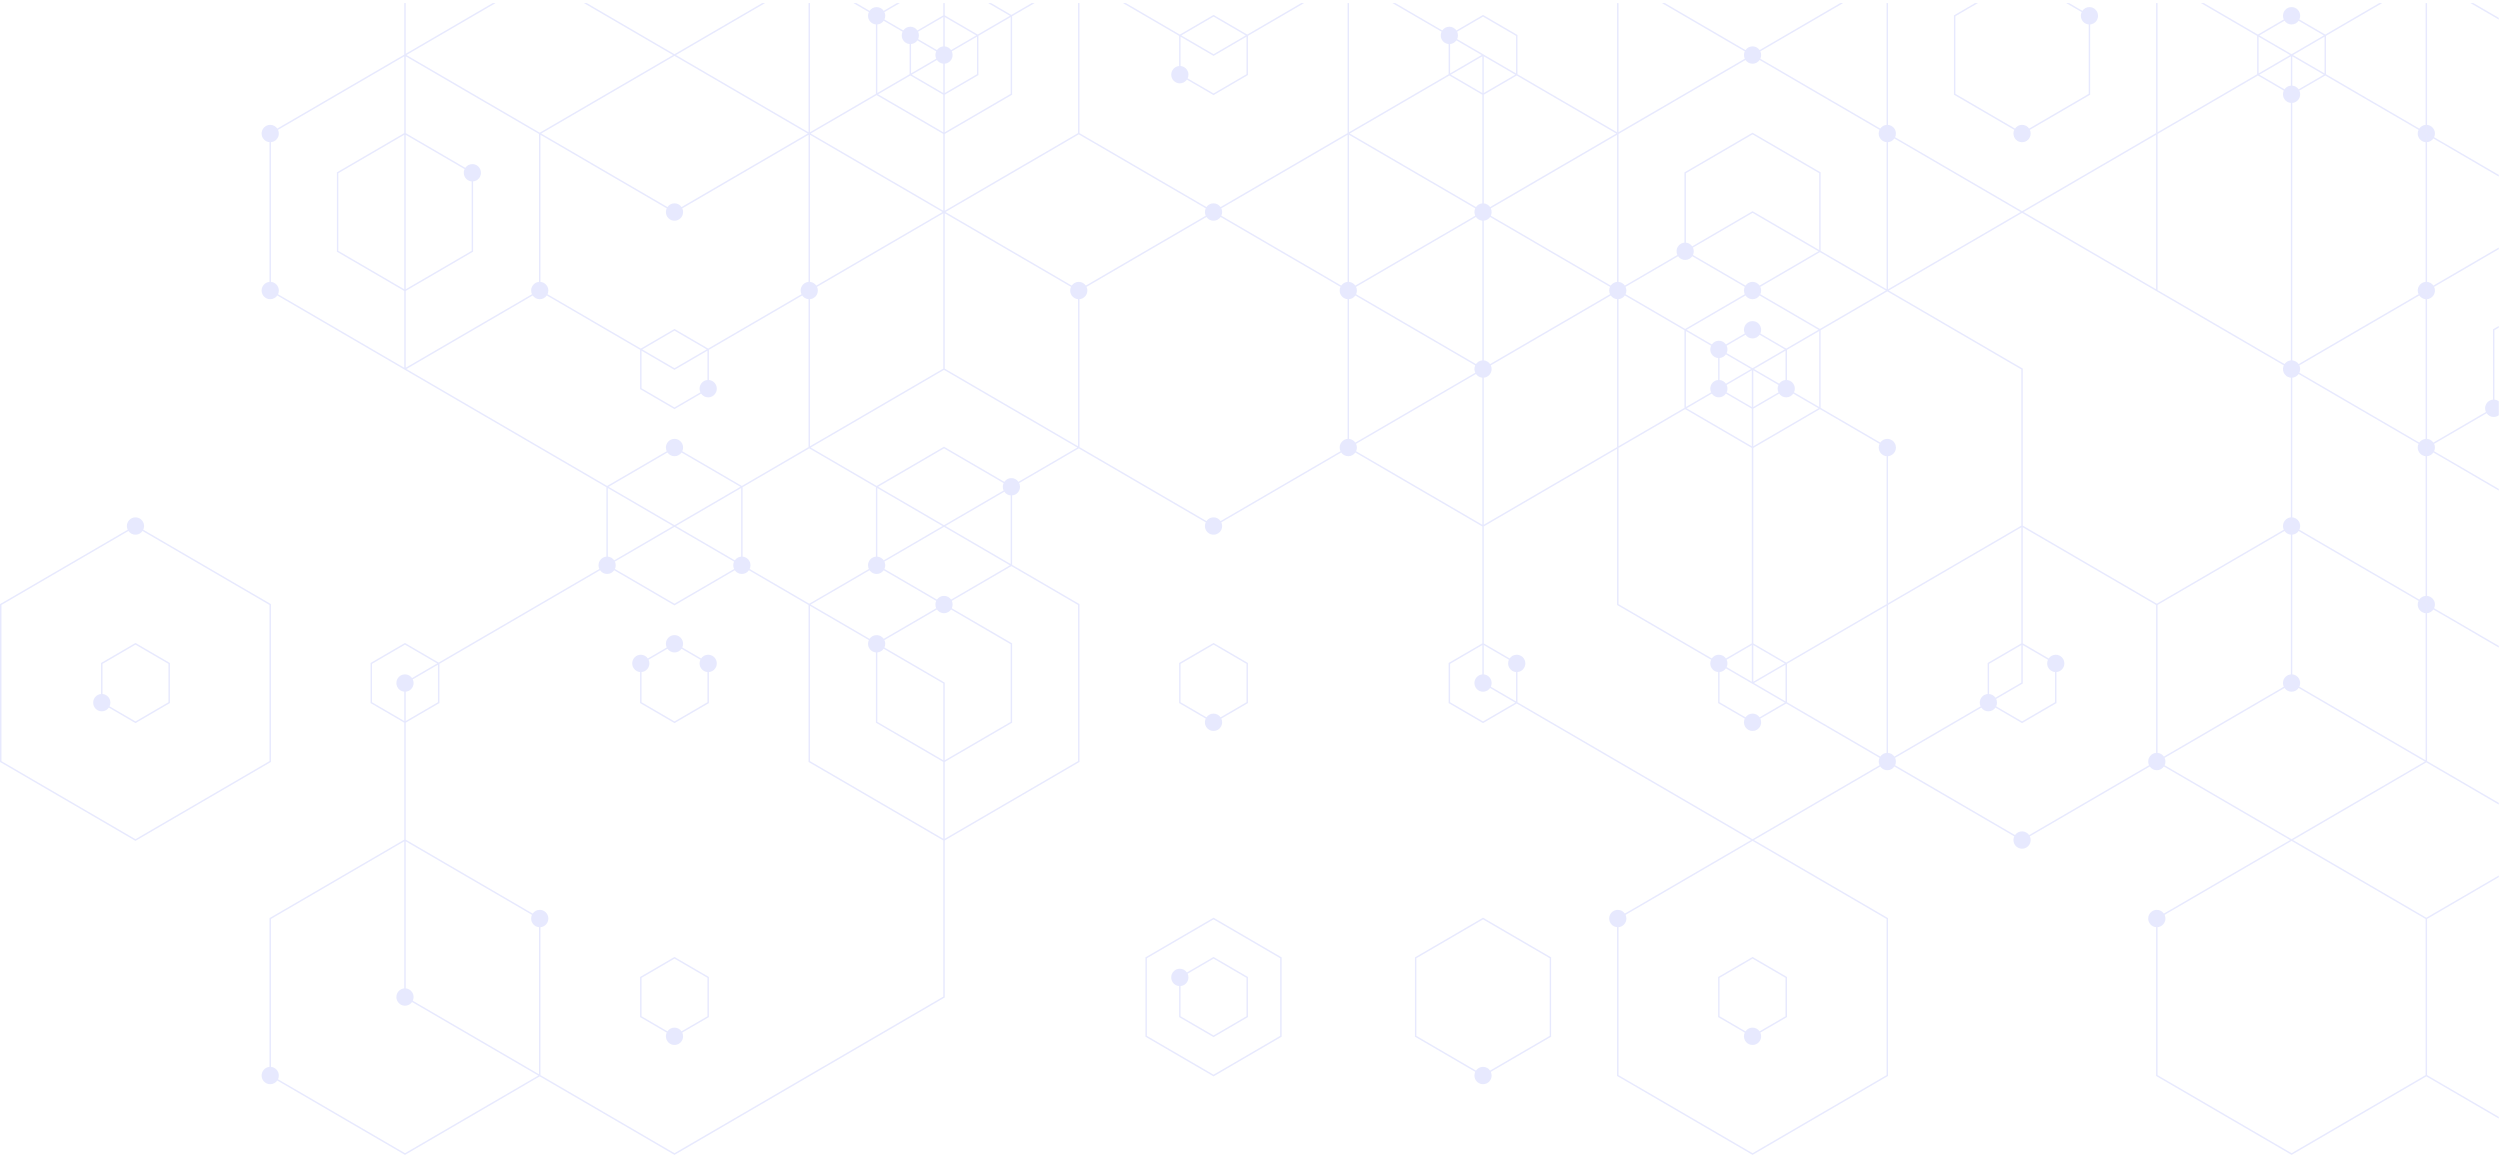 <?xml version="1.0" encoding="UTF-8"?>
<svg width="1159px" height="536px" viewBox="0 0 1159 536" version="1.1" xmlns="http://www.w3.org/2000/svg" xmlns:xlink="http://www.w3.org/1999/xlink">
    <title>BBAC14F2-34BE-4DC7-83FB-8A6EF532A8DA</title>
    <g id="dgn" stroke="none" stroke-width="1" fill="none" fill-rule="evenodd" opacity="0.15">
        <g id="itfn-technology" transform="translate(-281, 0)" fill="#5D6BF6">
            <g id="symbols" transform="translate(860.5, 268) scale(1, -1) translate(-860.5, -268) translate(281, 0)">
                <path d="M0.666,255.548 L0.666,183.141 L62.805,146.945 L124.944,183.141 L124.944,255.548 L66.076,289.839 C65.358,288.797 64.163,288.111 62.805,288.111 C61.447,288.111 60.252,288.797 59.533,289.839 L0.666,255.548 Z M125.442,256.032 L125.61,255.929 L125.61,182.76 L62.973,146.271 L62.805,146.168 L0.168,182.658 L0,182.76 L0,255.929 L59.203,290.418 C58.96,290.937 58.821,291.514 58.821,292.125 C58.821,294.353 60.6,296.154 62.805,296.154 C65.01,296.154 66.789,294.353 66.789,292.125 C66.789,291.516 66.65,290.94 66.408,290.422 L125.442,256.032 Z" id="Fill-1"></path>
                <path d="M62.805,201.54 L78.092,210.446 L78.092,228.243 L62.805,237.15 L47.52,228.243 L47.52,214.253 C49.563,214.082 51.174,212.355 51.174,210.24 C51.174,209.632 51.035,209.057 50.792,208.539 L62.805,201.54 Z M62.805,237.926 L78.589,228.728 L78.757,228.639 L78.757,210.05 L62.805,200.763 L50.462,207.957 C49.742,206.914 48.545,206.228 47.19,206.228 C44.985,206.228 43.198,208.029 43.198,210.24 C43.198,212.353 44.805,214.079 46.852,214.253 L46.852,228.639 L62.805,237.926 Z" id="Fill-3"></path>
                <path d="M297.414,64.869 L309.423,57.87 C310.143,58.914 311.339,59.596 312.693,59.596 C314.055,59.596 315.249,58.914 315.966,57.87 L327.986,64.869 L327.986,82.674 L312.693,91.581 L297.414,82.674 L297.414,64.869 Z M328.483,83.166 L328.646,83.062 L328.646,64.481 L316.297,57.286 C316.538,56.767 316.677,56.188 316.677,55.575 C316.677,53.355 314.904,51.554 312.693,51.554 C310.495,51.554 308.709,53.355 308.709,55.575 C308.709,56.189 308.849,56.767 309.091,57.287 L296.916,64.386 L296.74,64.481 L296.74,83.062 L312.693,92.357 L328.483,83.166 Z" id="Fill-5"></path>
                <path d="M531.687,55.773 L562.595,37.77 L593.488,55.773 L593.488,91.772 L562.595,109.782 L531.687,91.772 L531.687,55.773 Z M593.986,92.262 L594.162,92.161 L594.162,55.385 L562.595,36.993 L531.189,55.29 L531.028,55.385 L531.028,92.161 L562.595,110.558 L593.986,92.262 Z" id="Fill-7"></path>
                <path d="M562.594,528.302 L547.632,519.589 L562.594,510.87 L577.548,519.586 L562.594,528.302 Z M547.302,505.39 C549.355,505.218 550.965,503.491 550.965,501.393 C550.965,500.778 550.824,500.196 550.58,499.675 L562.594,492.677 L577.873,501.584 L577.873,519 L562.594,510.095 L547.302,519.005 L547.302,505.39 Z M578.532,501.203 L562.594,491.902 L550.252,499.099 C549.531,498.051 548.329,497.364 546.966,497.364 C544.768,497.364 542.98,499.166 542.98,501.393 C542.98,503.495 544.596,505.224 546.643,505.391 L546.643,519.389 L520.584,534.572 L521.916,534.572 L546.975,519.971 L562.594,529.079 L578.205,519.969 L603.259,534.572 L604.591,534.572 L578.532,519.384 L578.532,501.203 Z" id="Fill-9"></path>
                <path d="M656.623,55.773 L684.261,39.675 C684.982,40.719 686.178,41.403 687.531,41.403 C688.892,41.403 690.086,40.719 690.804,39.677 L718.44,55.773 L718.44,91.772 L687.531,109.782 L656.623,91.772 L656.623,55.773 Z M718.937,92.262 L719.098,92.161 L719.098,55.385 L691.135,39.093 C691.377,38.573 691.516,37.995 691.516,37.382 C691.516,35.163 689.743,33.361 687.531,33.361 C685.335,33.361 683.547,35.163 683.547,37.382 C683.547,37.994 683.687,38.572 683.93,39.092 L656.14,55.29 L655.965,55.385 L655.965,92.161 L687.531,110.558 L718.937,92.262 Z" id="Fill-12"></path>
                <path d="M562.594,55.964 L577.873,64.869 L577.873,82.674 L562.594,91.581 L550.581,84.584 C550.825,84.064 550.965,83.485 550.965,82.872 C550.965,80.768 549.355,79.041 547.302,78.869 L547.302,64.869 L562.594,55.964 Z M562.594,92.357 L578.371,83.166 L578.532,83.063 L578.532,64.481 L562.594,55.187 L546.804,64.386 L546.643,64.481 L546.643,78.869 C544.596,79.035 542.98,80.763 542.98,82.872 C542.98,85.092 544.768,86.894 546.966,86.894 C548.328,86.894 549.528,86.208 550.25,85.164 L562.594,92.357 Z" id="Fill-14"></path>
                <path d="M547.302,210.446 L559.316,203.449 C560.039,204.49 561.235,205.172 562.594,205.172 C563.946,205.172 565.141,204.488 565.863,203.446 L577.873,210.446 L577.873,228.244 L562.594,237.15 L547.302,228.244 L547.302,210.446 Z M546.643,210.05 L546.643,228.64 L562.594,237.926 L578.371,228.728 L578.532,228.64 L578.532,210.05 L566.195,202.862 C566.439,202.34 566.58,201.76 566.58,201.145 C566.58,198.932 564.792,197.131 562.594,197.131 C560.383,197.131 558.595,198.932 558.595,201.145 C558.595,201.762 558.737,202.345 558.983,202.867 L546.804,209.963 L546.643,210.05 Z" id="Fill-16"></path>
                <polygon id="Fill-18" points="1146.643 534.572 1158.435 527.702 1158.435 526.925 1145.31 534.572"></polygon>
                <path d="M1003.509,111.882 C1003.753,111.36 1003.894,110.779 1003.894,110.164 C1003.894,108.064 1002.284,106.339 1000.231,106.166 L1000.231,37.572 L1062.37,1.376 L1124.509,37.572 L1124.509,109.973 L1062.37,146.168 L1003.509,111.882 Z M1124.185,182.953 L1065.648,217.056 C1064.931,216.011 1063.735,215.324 1062.37,215.324 C1061.018,215.324 1059.823,216.007 1059.103,217.048 L1003.51,184.666 C1003.754,184.145 1003.894,183.565 1003.894,182.951 C1003.894,182.335 1003.753,181.754 1003.509,181.232 L1062.37,146.945 L1124.185,182.953 Z M1124.509,251.728 C1122.471,251.901 1120.861,253.627 1120.861,255.739 C1120.861,256.352 1121.001,256.931 1121.244,257.45 L1065.643,289.838 C1064.986,288.883 1063.929,288.232 1062.708,288.128 L1062.708,223.348 C1064.76,223.175 1066.354,221.449 1066.354,219.338 C1066.354,218.73 1066.216,218.155 1065.976,217.638 L1124.509,183.54 L1124.509,251.728 Z M1077.979,501.002 L1065.973,494.002 C1066.215,493.483 1066.354,492.907 1066.354,492.296 C1066.354,490.184 1064.76,488.458 1062.708,488.285 L1062.708,368.924 C1063.928,368.822 1064.985,368.171 1065.642,367.214 L1121.244,399.603 C1121.001,400.123 1120.861,400.702 1120.861,401.315 C1120.861,403.413 1122.471,405.139 1124.509,405.311 L1124.509,470.092 C1122.471,470.265 1120.861,471.991 1120.861,474.089 C1120.861,474.702 1121.001,475.281 1121.244,475.801 L1077.979,501.002 Z M1077.663,519.005 L1063.036,510.482 L1077.663,501.962 L1077.663,519.005 Z M1065.649,526.393 C1064.932,525.343 1063.736,524.656 1062.37,524.656 C1061.013,524.656 1059.815,525.344 1059.095,526.393 L1047.414,519.584 L1062.37,510.87 L1077.333,519.589 L1065.649,526.393 Z M1047.091,501.971 L1061.705,510.482 L1047.091,518.996 L1047.091,501.971 Z M1000.231,401.512 L1059.102,367.213 C1059.764,368.173 1060.829,368.826 1062.048,368.926 L1062.048,488.285 C1060.001,488.451 1058.386,490.18 1058.386,492.296 C1058.386,492.906 1058.526,493.483 1058.769,494.001 L1046.761,501.002 L1000.231,473.898 L1000.231,401.512 Z M938.105,437.707 L999.573,401.895 L999.573,473.515 L938.105,437.707 Z M875.28,470.092 L875.28,401.885 L936.768,437.708 L878.233,471.808 C877.57,470.846 876.502,470.191 875.28,470.092 L875.28,470.092 Z M815.751,508.191 C815.031,507.146 813.835,506.462 812.482,506.462 C811.129,506.462 809.934,507.146 809.214,508.191 L750.343,473.898 L750.343,405.311 C751.56,405.209 752.621,404.554 753.281,403.597 L777.639,417.788 C777.394,418.31 777.253,418.892 777.253,419.508 C777.253,421.607 778.861,423.333 780.915,423.505 L780.915,456.086 L812.482,474.483 L843.889,456.188 L844.05,456.086 L844.05,419.707 L874.621,401.895 L874.621,470.092 C872.568,470.264 870.96,471.991 870.96,474.089 C870.96,474.704 871.101,475.285 871.345,475.807 L815.751,508.191 Z M702.825,519.396 L687.531,528.302 L675.519,521.3 C675.762,520.78 675.901,520.201 675.901,519.587 C675.901,518.975 675.762,518.398 675.522,517.879 L687.708,510.783 L687.868,510.68 L687.868,510.674 L702.825,501.961 L702.825,519.396 Z M686.88,510.491 L675.193,517.297 C674.533,516.335 673.471,515.679 672.253,515.575 L672.253,501.971 L686.88,510.491 Z M566.197,439.414 C566.44,438.894 566.58,438.315 566.58,437.702 C566.58,437.091 566.442,436.514 566.201,435.996 L621.786,403.601 C622.448,404.56 623.514,405.213 624.733,405.313 L624.733,473.514 L566.197,439.414 Z M500.117,473.709 L438.315,437.707 L496.842,403.597 C497.559,404.642 498.754,405.329 500.119,405.329 C501.471,405.329 502.666,404.645 503.386,403.606 L558.978,435.99 C558.735,436.51 558.595,437.089 558.595,437.702 C558.595,438.319 558.737,438.902 558.983,439.424 L500.117,473.709 Z M468.552,492.487 L468.552,528.105 L453.595,519.394 L453.595,501.203 L437.98,492.097 L437.98,474.679 L468.552,492.487 Z M437.98,528.106 L437.98,514.486 C439.193,514.384 440.251,513.733 440.911,512.78 L452.604,519.59 L437.98,528.106 Z M425.628,521.305 C425.872,520.783 426.013,520.202 426.013,519.587 C426.013,518.973 425.874,518.395 425.631,517.874 L434.377,512.78 C435.037,513.733 436.095,514.383 437.307,514.486 L437.307,528.106 L425.628,521.305 Z M409.684,526.387 C409.022,525.425 407.956,524.771 406.735,524.672 L406.735,492.873 L421.692,501.585 L421.692,515.575 C419.652,515.749 418.044,517.475 418.044,519.587 C418.044,520.199 418.183,520.777 418.425,521.296 L409.684,526.387 Z M250.893,474.095 L309.425,440.002 C310.145,441.045 311.34,441.73 312.693,441.73 C314.053,441.73 315.246,441.046 315.963,440.003 L374.495,474.094 L312.693,510.095 L250.893,474.095 Z M125.61,470.092 L125.61,405.312 C127.653,405.142 129.265,403.415 129.265,401.315 C129.265,400.7 129.125,400.12 128.882,399.599 L187.419,365.501 L187.419,401.111 L156.349,419.216 L156.181,419.318 L156.181,456.086 L187.419,474.291 L187.419,509.903 L128.882,475.804 C129.125,475.283 129.265,474.703 129.265,474.089 C129.265,471.989 127.653,470.261 125.61,470.092 L125.61,470.092 Z M281.799,277.944 C283.014,277.841 284.074,277.187 284.734,276.227 L312.034,292.129 L281.799,309.741 L281.799,277.944 Z M203.701,228.245 L203.701,210.05 L188.086,200.96 L188.086,146.748 L246.952,112.46 C247.671,113.506 248.866,114.191 250.224,114.191 C252.429,114.191 254.209,112.39 254.209,110.164 C254.209,108.062 252.603,106.336 250.554,106.166 L250.554,37.576 L312.693,1.376 L437.307,73.967 L437.307,146.365 L375.007,182.658 L374.845,182.761 L374.845,255.536 L347.206,271.638 C346.485,270.594 345.29,269.905 343.938,269.905 C342.576,269.905 341.376,270.595 340.655,271.64 L312.693,255.344 L284.731,271.64 C284.011,270.595 282.815,269.905 281.463,269.905 C280.108,269.905 278.911,270.596 278.191,271.643 L203.701,228.245 Z M187.749,237.15 L172.464,228.244 L172.464,210.446 L187.419,201.733 L187.419,215.341 C185.376,215.511 183.765,217.238 183.765,219.338 C183.765,221.564 185.551,223.366 187.749,223.366 C189.105,223.366 190.3,222.683 191.022,221.641 L202.696,228.44 L187.749,237.15 Z M203.034,227.856 L191.357,221.053 C191.6,220.532 191.74,219.952 191.74,219.338 C191.74,217.24 190.133,215.514 188.086,215.341 L188.086,201.737 L203.034,210.446 L203.034,227.856 Z M125.61,109.973 L125.61,41.387 C127.653,41.216 129.265,39.49 129.265,37.382 C129.265,36.768 129.124,36.188 128.88,35.668 L187.749,1.376 L249.562,37.378 L191.026,71.479 C190.306,70.433 189.108,69.747 187.749,69.747 C185.551,69.747 183.765,71.549 183.765,73.776 C183.765,75.882 185.376,77.609 187.419,77.78 L187.419,145.976 L125.61,109.973 Z M249.895,106.166 C247.846,106.335 246.24,108.062 246.24,110.164 C246.24,110.778 246.38,111.358 246.622,111.879 L188.086,145.971 L188.086,77.779 C190.133,77.606 191.74,75.88 191.74,73.776 C191.74,73.162 191.601,72.582 191.358,72.061 L249.895,37.959 L249.895,106.166 Z M499.782,183.142 L499.782,255.548 L468.881,273.548 L441.248,257.444 C441.489,256.927 441.628,256.35 441.628,255.739 C441.628,255.124 441.488,254.545 441.245,254.023 L469.05,237.839 L469.212,237.736 L469.212,200.954 L437.98,182.765 L437.98,147.14 L499.782,183.142 Z M468.552,306.321 C467.329,306.421 466.261,307.077 465.599,308.039 L438.303,292.138 L468.552,274.516 L468.552,306.321 Z M499.45,328.525 L437.643,364.527 L375.835,328.525 L406.408,310.717 L437.644,328.908 L465.606,312.618 C466.326,313.663 467.521,314.348 468.874,314.348 C470.234,314.348 471.431,313.665 472.153,312.623 L499.45,328.525 Z M687.21,292.708 L687.21,360.902 C685.99,361.001 684.924,361.66 684.261,362.623 L628.668,330.241 C628.914,329.72 629.055,329.14 629.055,328.528 C629.055,327.911 628.914,327.331 628.67,326.809 L687.21,292.708 Z M672.253,228.244 L672.253,210.446 L687.531,201.541 L702.489,210.25 L690.809,217.055 C690.091,216.011 688.896,215.324 687.531,215.324 C685.335,215.324 683.547,217.125 683.547,219.338 C683.547,221.454 685.164,223.183 687.21,223.349 L687.21,236.963 L672.253,228.244 Z M753.609,111.875 C753.852,111.355 753.991,110.777 753.991,110.164 C753.991,108.065 752.383,106.339 750.343,106.166 L750.343,37.572 L812.482,1.376 L874.621,37.572 L874.621,109.973 L812.482,146.168 L753.609,111.875 Z M871.352,181.241 C871.111,181.76 870.973,182.339 870.973,182.951 C870.973,183.565 871.113,184.145 871.354,184.666 L828.11,209.861 L816.083,202.859 C816.326,202.339 816.466,201.759 816.466,201.145 C816.466,198.932 814.68,197.131 812.482,197.131 C810.285,197.131 808.498,198.932 808.498,201.145 C808.498,201.759 808.639,202.34 808.882,202.861 L796.692,209.963 L796.53,210.05 L796.53,224.437 C794.478,224.609 792.883,226.337 792.883,228.449 C792.883,229.058 793.022,229.635 793.263,230.153 L749.845,255.446 L749.67,255.548 L749.67,327.944 L687.868,291.941 L687.868,237.729 L699.876,230.735 C700.597,231.778 701.794,232.463 703.147,232.463 C705.358,232.463 707.146,230.662 707.146,228.449 C707.146,226.337 705.536,224.609 703.483,224.437 L703.483,210.445 L812.482,146.945 L871.352,181.241 Z M1062.048,223.349 L1062.048,288.128 C1060.828,288.227 1059.762,288.881 1059.1,289.84 L1000.231,255.548 L1000.231,186.961 C1001.454,186.859 1002.518,186.206 1003.18,185.246 L1058.769,217.632 C1058.526,218.15 1058.386,218.728 1058.386,219.338 C1058.386,221.453 1060.001,223.183 1062.048,223.349 L1062.048,223.349 Z M1121.58,399.011 L1087.637,379.246 L1065.975,366.627 C1066.216,366.107 1066.354,365.528 1066.354,364.915 C1066.354,364.303 1066.215,363.723 1065.972,363.202 L1121.574,330.811 C1122.234,331.768 1123.295,332.421 1124.509,332.524 L1124.509,397.304 C1123.299,397.407 1122.241,398.057 1121.58,399.011 L1121.58,399.011 Z M812.482,437.321 L784.849,421.222 C785.095,420.702 785.236,420.122 785.236,419.508 C785.236,418.893 785.096,418.312 784.852,417.79 L809.212,403.601 C809.932,404.644 811.128,405.329 812.482,405.329 C813.837,405.329 815.033,404.644 815.753,403.601 L843.061,419.507 L812.482,437.321 Z M781.575,423.506 C782.794,423.407 783.859,422.755 784.521,421.797 L812.322,437.995 L812.482,438.098 L843.391,420.09 L843.391,455.705 L812.482,473.708 L781.575,455.705 L781.575,423.506 Z M753.609,399.603 L781.246,383.504 L808.882,399.599 C808.638,400.12 808.498,400.7 808.498,401.315 C808.498,401.924 808.638,402.5 808.88,403.018 L784.521,417.209 C783.801,416.164 782.605,415.48 781.252,415.48 C779.889,415.48 778.688,416.166 777.967,417.213 L753.608,403.022 C753.851,402.503 753.991,401.926 753.991,401.315 C753.991,400.702 753.852,400.123 753.609,399.603 L753.609,399.603 Z M691.139,439.408 C691.379,438.89 691.516,438.313 691.516,437.702 C691.516,437.091 691.379,436.514 691.139,435.995 L746.733,403.595 C747.393,404.554 748.454,405.208 749.67,405.311 L749.67,473.506 L691.139,439.408 Z M687.868,492.098 L687.868,441.712 C689.088,441.61 690.145,440.959 690.802,440.003 L749.332,474.095 L703.14,501.002 L687.868,492.098 Z M687.868,492.874 L702.484,501.385 L687.868,509.898 L687.868,492.874 Z M687.21,492.864 L687.21,509.908 L672.586,501.389 L687.21,492.864 Z M684.263,440.001 C684.926,440.962 685.992,441.614 687.21,441.713 L687.21,492.088 L671.923,501.003 L625.732,474.095 L684.263,440.001 Z M683.931,366.631 L628.339,399.016 C627.678,398.059 626.615,397.407 625.393,397.304 L625.393,332.524 C626.615,332.422 627.678,331.769 628.339,330.814 L683.935,363.196 C683.689,363.719 683.547,364.3 683.547,364.915 C683.547,365.529 683.687,366.109 683.931,366.631 L683.931,366.631 Z M749.67,397.304 C748.459,397.408 747.402,398.057 746.742,399.012 L710.112,377.682 L691.136,366.628 C691.378,366.107 691.516,365.528 691.516,364.915 C691.516,362.816 689.92,361.076 687.868,360.902 L687.868,292.718 L749.67,328.718 L749.67,397.304 Z M687.868,433.69 L687.868,368.924 C689.088,368.822 690.145,368.171 690.803,367.215 L746.405,399.604 C746.163,400.123 746.023,400.702 746.023,401.315 C746.023,401.922 746.162,402.496 746.403,403.013 L690.81,435.41 C690.153,434.449 689.092,433.793 687.868,433.69 L687.868,433.69 Z M628.338,403.605 L683.929,435.989 C683.686,436.51 683.547,437.089 683.547,437.702 C683.547,438.317 683.687,438.897 683.931,439.418 L625.393,473.519 L625.393,405.312 C626.614,405.209 627.676,404.558 628.338,403.605 L628.338,403.605 Z M687.21,368.926 L687.21,433.689 C685.987,433.789 684.918,434.446 684.256,435.412 L628.672,403.02 C628.915,402.502 629.055,401.925 629.055,401.315 C629.055,400.699 628.914,400.118 628.67,399.596 L684.262,367.213 C684.925,368.174 685.991,368.827 687.21,368.926 L687.21,368.926 Z M780.915,346.915 L780.915,382.922 L753.28,399.022 C752.62,398.062 751.559,397.408 750.343,397.304 L750.343,329.11 L780.915,346.915 Z M796.867,232.463 C798.22,232.463 799.415,231.779 800.135,230.738 L812.146,237.73 L812.146,328.327 L781.237,346.333 L750.343,328.337 L750.343,255.929 L793.593,230.735 C794.31,231.778 795.504,232.463 796.867,232.463 L796.867,232.463 Z M827.761,227.866 L813.147,219.352 L827.761,210.838 L827.761,227.866 Z M937.756,237.738 L949.773,230.732 C950.49,231.776 951.685,232.463 953.049,232.463 C955.246,232.463 957.033,230.662 957.033,228.449 C957.033,226.333 955.418,224.603 953.371,224.437 L953.371,210.05 L937.434,200.764 L925.089,207.956 C924.367,206.913 923.167,206.228 921.804,206.228 C920.451,206.228 919.257,206.912 918.536,207.952 L878.559,184.666 C878.803,184.145 878.943,183.565 878.943,182.951 C878.943,182.339 878.804,181.761 878.562,181.242 L934.154,148.856 C934.876,149.895 936.073,150.578 937.434,150.578 C938.788,150.578 939.984,149.893 940.704,148.85 L996.294,181.235 C996.05,181.756 995.91,182.336 995.91,182.951 C995.91,185.067 997.526,186.796 999.573,186.962 L999.573,255.548 L937.756,291.557 L937.756,237.738 Z M922.141,214.252 C923.361,214.15 924.423,213.499 925.084,212.544 L937.096,219.542 L937.096,236.954 L922.141,228.244 L922.141,214.252 Z M952.713,224.437 C950.661,224.609 949.065,226.337 949.065,228.449 C949.065,229.057 949.203,229.632 949.443,230.149 L937.756,236.962 L937.756,219.147 L925.417,211.96 C925.662,211.438 925.803,210.857 925.803,210.241 C925.803,209.631 925.663,209.054 925.42,208.537 L937.434,201.541 L952.713,210.446 L952.713,224.437 Z M875.28,186.962 C876.5,186.863 877.566,186.209 878.229,185.247 L918.203,208.535 C917.96,209.054 917.82,209.63 917.82,210.241 C917.82,212.357 919.434,214.087 921.481,214.253 L921.481,228.64 L937.096,237.73 L937.096,291.548 L875.28,255.548 L875.28,186.962 Z M874.96,400.923 L858.825,391.525 L844.05,382.918 L844.05,346.919 L871.688,330.819 C872.406,331.858 873.598,332.542 874.959,332.542 C877.155,332.542 878.943,330.739 878.943,328.528 C878.943,326.41 877.326,324.681 875.28,324.515 L875.28,256.313 L937.096,292.324 L937.096,364.724 L874.96,400.923 Z M793.262,354.106 C793.021,354.626 792.883,355.204 792.883,355.817 C792.883,357.928 794.478,359.656 796.53,359.829 L796.53,370.013 C794.478,370.186 792.883,371.912 792.883,374.01 C792.883,374.626 793.023,375.206 793.266,375.728 L781.575,382.538 L781.575,347.3 L793.262,354.106 Z M812.146,346.535 L800.137,353.52 C799.417,352.475 798.221,351.79 796.867,351.79 C795.501,351.79 794.305,352.478 793.588,353.527 L781.903,346.72 L812.146,329.104 L812.146,346.535 Z M831.375,353.528 C830.655,352.478 829.455,351.79 828.097,351.79 C826.743,351.79 825.544,352.477 824.824,353.524 L812.82,346.537 L812.82,329.105 L843.063,346.72 L831.375,353.528 Z M828.435,373.82 L828.435,359.828 C830.475,359.655 832.083,357.928 832.083,355.817 C832.083,355.207 831.945,354.63 831.704,354.112 L843.391,347.303 L843.391,382.534 L828.435,373.82 Z M812.146,364.337 L800.467,357.534 C800.711,357.013 800.851,356.432 800.851,355.817 C800.851,355.201 800.71,354.62 800.467,354.099 L812.146,347.297 L812.146,364.337 Z M824.498,357.534 L812.82,364.337 L812.82,347.299 L824.496,354.104 C824.253,354.624 824.113,355.204 824.113,355.817 C824.113,356.432 824.254,357.013 824.498,357.534 L824.498,357.534 Z M813.153,364.918 L824.829,358.117 C825.489,359.074 826.549,359.726 827.761,359.829 L827.761,373.429 L813.153,364.918 Z M797.19,370.013 L797.19,359.83 C798.411,359.73 799.477,359.075 800.139,358.112 L811.824,364.917 L800.138,371.725 C799.476,370.766 798.41,370.112 797.19,370.013 L797.19,370.013 Z M812.482,379.094 C811.128,379.094 809.932,379.78 809.212,380.822 L800.467,375.728 C800.71,375.207 800.851,374.626 800.851,374.01 C800.851,373.401 800.712,372.824 800.469,372.307 L812.482,365.309 L827.427,374.015 L815.752,380.821 C815.032,379.779 813.836,379.094 812.482,379.094 L812.482,379.094 Z M874.621,255.929 L874.621,324.515 C872.569,324.688 870.973,326.414 870.973,328.528 C870.973,329.14 871.113,329.719 871.357,330.238 L843.72,346.337 L812.82,328.328 L812.82,237.729 L828.092,228.825 L874.621,255.929 Z M827.427,228.438 L812.82,236.953 L812.82,219.929 L827.427,228.438 Z M800.467,226.732 L812.146,219.928 L812.146,236.954 L800.469,230.153 C800.712,229.635 800.851,229.058 800.851,228.449 C800.851,227.834 800.711,227.253 800.467,226.732 L800.467,226.732 Z M812.482,397.288 C811.13,397.288 809.935,397.971 809.214,399.016 L781.915,383.114 L793.596,376.31 C794.313,377.355 795.506,378.04 796.867,378.04 C798.222,378.04 799.419,377.353 800.139,376.306 L808.881,381.403 C808.638,381.92 808.498,382.496 808.498,383.107 C808.498,385.334 810.285,387.135 812.482,387.135 C814.68,387.135 816.466,385.334 816.466,383.107 C816.466,382.496 816.327,381.92 816.084,381.403 L828.091,374.401 L843.05,383.115 L815.751,399.016 C815.03,397.971 813.835,397.288 812.482,397.288 L812.482,397.288 Z M871.684,185.249 C872.342,186.206 873.4,186.859 874.621,186.961 L874.621,255.164 L828.435,228.258 L828.435,210.445 L871.684,185.249 Z M812.482,205.172 C813.835,205.172 815.029,204.488 815.75,203.444 L827.434,210.255 L812.489,218.961 L812.482,218.957 L812.213,219.113 L812.146,219.147 L812.146,219.152 L800.136,226.149 C799.473,225.189 798.409,224.536 797.19,224.437 L797.19,210.446 L809.214,203.444 C809.934,204.488 811.13,205.172 812.482,205.172 L812.482,205.172 Z M702.825,224.437 C700.779,224.603 699.162,226.333 699.162,228.449 C699.162,229.059 699.302,229.636 699.545,230.154 L687.868,236.954 L687.868,223.348 C689.92,223.175 691.516,221.449 691.516,219.338 C691.516,218.729 691.378,218.155 691.138,217.637 L702.825,210.829 L702.825,224.437 Z M437.98,365.104 L499.782,329.107 L499.782,397.304 C497.73,397.477 496.135,399.203 496.135,401.315 C496.135,401.923 496.273,402.497 496.513,403.015 L437.98,437.125 L437.98,365.104 Z M187.419,473.516 L156.847,455.705 L156.847,419.699 L187.419,401.888 L187.419,473.516 Z M218.656,451.898 C216.613,452.068 215.002,453.795 215.002,455.895 C215.002,456.509 215.142,457.09 215.385,457.61 L188.086,473.511 L188.086,401.893 L218.656,419.699 L218.656,451.898 Z M246.622,399.599 C246.38,400.12 246.24,400.7 246.24,401.315 C246.24,403.416 247.846,405.143 249.895,405.312 L249.895,473.898 L188.086,509.898 L188.086,474.287 L215.715,458.191 C216.435,459.237 217.632,459.923 218.986,459.923 C221.191,459.923 222.97,458.121 222.97,455.895 C222.97,453.794 221.365,452.068 219.316,451.898 L219.316,419.318 L188.086,401.116 L188.086,365.506 L246.622,399.599 Z M327.645,374.018 L312.693,382.727 L297.748,374.015 L312.693,365.309 L327.645,374.018 Z M312.693,364.533 L297.414,373.434 L297.414,356.007 L312.693,347.102 L324.709,354.099 C324.465,354.62 324.324,355.201 324.324,355.817 C324.324,357.932 325.939,359.663 327.985,359.83 L327.985,373.438 L312.693,364.533 Z M309.092,326.812 C308.849,327.332 308.709,327.913 308.709,328.528 C308.709,330.739 310.495,332.542 312.693,332.542 C314.904,332.542 316.677,330.739 316.677,328.528 C316.677,327.912 316.537,327.331 316.295,326.81 L343.924,310.712 L374.845,328.722 L374.845,397.304 C373.628,397.403 372.565,398.054 371.902,399.011 L328.645,373.822 L328.645,359.829 C330.699,359.656 332.307,357.928 332.307,355.817 C332.307,353.591 330.52,351.79 328.308,351.79 C326.952,351.79 325.755,352.477 325.035,353.524 L312.693,346.34 L296.916,355.524 L296.74,355.627 L296.74,373.826 L253.495,399.019 C252.775,397.973 251.578,397.288 250.224,397.288 C248.868,397.288 247.675,397.97 246.955,399.014 L188.407,364.917 L281.456,310.717 L309.092,326.812 Z M312.693,292.521 L343.261,310.326 L315.964,326.226 C315.246,325.182 314.053,324.498 312.693,324.498 C311.34,324.498 310.145,325.182 309.424,326.227 L282.132,310.322 L312.693,292.521 Z M313.359,292.133 L340.654,276.231 C341.316,277.189 342.379,277.841 343.6,277.944 L343.6,309.749 L313.359,292.133 Z M378.44,403.6 L436.985,437.705 L375.505,473.519 L375.505,405.311 C376.72,405.208 377.781,404.555 378.44,403.6 L378.44,403.6 Z M437.307,437.124 L378.773,403.014 C379.014,402.497 379.153,401.923 379.153,401.315 C379.153,399.204 377.545,397.478 375.505,397.304 L375.505,329.107 L437.307,365.104 L437.307,437.124 Z M403.13,239.832 C403.852,240.874 405.051,241.559 406.413,241.559 C407.765,241.559 408.96,240.875 409.681,239.834 L434.043,254.022 C433.799,254.543 433.659,255.124 433.659,255.739 C433.659,256.35 433.798,256.927 434.039,257.444 L409.679,271.634 C408.958,270.592 407.763,269.905 406.413,269.905 C405.052,269.905 403.852,270.595 403.131,271.64 L375.831,255.737 L403.13,239.832 Z M437.307,182.767 L406.237,200.866 L406.077,200.954 L406.077,233.534 C404.024,233.707 402.414,235.433 402.414,237.545 C402.414,238.156 402.554,238.733 402.798,239.251 L375.505,255.151 L375.505,183.142 L437.307,147.142 L437.307,182.767 Z M406.735,233.534 L406.735,201.335 L437.307,183.544 L437.307,219.147 L409.68,235.243 C409.017,234.284 407.953,233.633 406.735,233.534 L406.735,233.534 Z M437.644,251.711 C436.291,251.711 435.096,252.395 434.375,253.44 L410.015,239.251 C410.259,238.732 410.398,238.156 410.398,237.545 C410.398,236.928 410.257,236.345 410.011,235.823 L437.805,219.631 L437.98,219.542 L437.98,183.542 L468.552,201.335 L468.552,237.341 L440.913,253.44 C440.193,252.395 438.997,251.711 437.644,251.711 L437.644,251.711 Z M437.644,291.745 L410.014,275.65 C410.258,275.128 410.398,274.547 410.398,273.932 C410.398,273.319 410.257,272.737 410.01,272.215 L434.37,258.026 C435.09,259.071 436.288,259.753 437.644,259.753 C439,259.753 440.198,259.07 440.918,258.026 L468.223,273.931 L437.644,291.745 Z M406.735,277.945 C407.958,277.845 409.024,277.19 409.687,276.226 L436.985,292.129 L406.735,309.75 L406.735,277.945 Z M465.275,312.037 L437.644,328.132 L407.077,310.327 L437.644,292.521 L465.272,308.615 C465.03,309.133 464.89,309.709 464.89,310.319 C464.89,310.934 465.031,311.515 465.275,312.037 L465.275,312.037 Z M375.173,256.12 L402.802,272.215 C402.556,272.737 402.414,273.319 402.414,273.932 C402.414,276.045 404.024,277.772 406.077,277.944 L406.077,310.134 L375.171,328.138 L344.26,310.133 L344.26,277.945 C346.307,277.778 347.922,276.049 347.922,273.932 C347.922,273.32 347.781,272.742 347.537,272.221 L375.173,256.12 Z M285.062,272.221 L312.693,256.12 L340.326,272.215 C340.08,272.738 339.939,273.319 339.939,273.932 C339.939,274.547 340.079,275.127 340.323,275.648 L312.693,291.745 L285.063,275.647 C285.307,275.126 285.447,274.546 285.447,273.932 C285.447,273.32 285.306,272.742 285.062,272.221 L285.062,272.221 Z M316.3,439.408 C316.539,438.89 316.677,438.313 316.677,437.702 C316.677,435.476 314.904,433.673 312.693,433.673 C310.495,433.673 308.709,435.476 308.709,437.702 C308.709,438.317 308.849,438.897 309.093,439.418 L250.554,473.518 L250.554,405.312 C252.597,405.142 254.209,403.415 254.209,401.315 C254.209,400.7 254.069,400.12 253.825,399.599 L297.084,374.401 L312.693,383.503 L328.308,374.405 L371.566,399.603 C371.323,400.123 371.184,400.702 371.184,401.315 C371.184,403.413 372.792,405.139 374.832,405.311 L374.832,473.509 L316.3,439.408 Z M406.403,491.902 L375.841,474.097 L437.307,438.295 L437.307,473.905 L406.403,491.902 Z M422.35,515.574 L422.35,501.968 L434.041,508.778 C433.798,509.297 433.659,509.876 433.659,510.49 C433.659,511.102 433.8,511.679 434.044,512.199 L425.301,517.292 C424.638,516.328 423.571,515.673 422.35,515.574 L422.35,515.574 Z M422.029,501.006 L407.071,492.291 L437.307,474.68 L437.307,492.098 L422.029,501.006 Z M437.307,506.479 C436.092,506.582 435.031,507.236 434.371,508.196 L422.686,501.388 L437.307,492.874 L437.307,506.479 Z M452.937,519.01 L441.243,512.199 C441.487,511.68 441.628,511.102 441.628,510.49 C441.628,508.378 440.021,506.652 437.98,506.479 L437.98,492.872 L452.937,501.584 L452.937,519.01 Z M562.594,433.673 C561.231,433.673 560.031,434.359 559.309,435.407 L503.721,403.019 C503.964,402.502 504.103,401.925 504.103,401.315 C504.103,399.199 502.488,397.47 500.442,397.304 L500.442,328.722 L559.316,294.431 C560.038,295.472 561.235,296.155 562.594,296.155 C563.947,296.155 565.143,295.47 565.864,294.426 L621.457,326.809 C621.212,327.331 621.072,327.911 621.072,328.528 C621.072,330.629 622.686,332.358 624.733,332.525 L624.733,397.304 C622.686,397.47 621.072,399.199 621.072,401.315 C621.072,401.925 621.211,402.502 621.454,403.02 L565.871,435.412 C565.15,434.362 563.951,433.673 562.594,433.673 L562.594,433.673 Z M843.718,419.124 L816.084,403.018 C816.327,402.5 816.466,401.924 816.466,401.315 C816.466,400.7 816.326,400.12 816.082,399.599 L843.715,383.502 L874.291,401.313 L843.718,419.124 Z M937.434,437.321 L875.623,401.311 L937.594,365.207 L937.756,365.104 L937.756,292.333 L999.91,256.126 L1058.769,290.422 C1058.526,290.941 1058.386,291.517 1058.386,292.126 C1058.386,294.242 1060.001,295.972 1062.048,296.138 L1062.048,360.902 C1060.001,361.069 1058.386,362.812 1058.386,364.915 C1058.386,365.53 1058.527,366.109 1058.77,366.631 L999.733,401.022 L999.573,401.109 L999.573,401.12 L937.434,437.321 Z M1062.708,496.293 C1063.929,496.19 1064.986,495.538 1065.644,494.583 L1077.322,501.385 L1062.708,509.898 L1062.708,496.293 Z M1062.048,496.294 L1062.048,509.907 L1047.425,501.389 L1059.1,494.583 C1059.763,495.541 1060.828,496.195 1062.048,496.294 L1062.048,496.294 Z M1124.509,259.735 L1124.509,324.515 C1122.471,324.688 1120.861,326.415 1120.861,328.528 C1120.861,329.138 1121.002,329.716 1121.246,330.236 L1065.643,362.621 C1064.986,361.663 1063.929,361.006 1062.708,360.902 L1062.708,296.137 C1064.76,295.964 1066.354,294.238 1066.354,292.126 C1066.354,291.516 1066.216,290.94 1065.975,290.422 L1121.575,258.031 C1122.235,258.986 1123.296,259.633 1124.509,259.735 L1124.509,259.735 Z M1158.435,18.2 L1158.435,17.431 L1124.853,36.992 L1062.37,0.6 L999.733,37.09 L999.573,37.184 L999.573,106.166 C997.526,106.332 995.91,108.061 995.91,110.164 C995.91,112.39 997.698,114.191 999.895,114.191 C1001.259,114.191 1002.46,113.504 1003.182,112.456 L1061.711,146.552 L1003.178,180.652 C1002.456,179.607 1001.257,178.922 999.895,178.922 C998.541,178.922 997.344,179.608 996.624,180.655 L941.033,148.274 C941.277,147.754 941.418,147.176 941.418,146.564 C941.418,144.338 939.631,142.537 937.434,142.537 C935.221,142.537 933.435,144.338 933.435,146.564 C933.435,147.175 933.576,147.754 933.82,148.273 L878.227,180.652 C877.507,179.607 876.311,178.922 874.959,178.922 C873.594,178.922 872.397,179.609 871.68,180.659 L813.141,146.561 L875.119,110.456 L875.28,110.354 L875.28,37.184 L812.644,0.695 L812.482,0.6 L749.845,37.09 L749.67,37.184 L749.67,106.166 C747.631,106.34 746.023,108.065 746.023,110.164 C746.023,112.39 747.81,114.191 750.007,114.191 C751.363,114.191 752.56,113.504 753.28,112.457 L811.822,146.552 L703.159,209.861 L687.531,200.764 L671.755,209.963 L671.58,210.05 L671.58,228.64 L687.21,237.739 L687.21,291.931 L628.339,326.227 C627.617,325.183 626.418,324.498 625.056,324.498 C623.701,324.498 622.505,325.184 621.784,326.231 L566.193,293.849 C566.438,293.326 566.58,292.744 566.58,292.126 C566.58,289.915 564.792,288.112 562.594,288.112 C560.383,288.112 558.595,289.915 558.595,292.126 C558.595,292.743 558.736,293.325 558.982,293.848 L500.104,328.14 L472.483,312.049 C472.731,311.524 472.873,310.939 472.873,310.319 C472.873,308.22 471.265,306.494 469.212,306.322 L469.212,274.132 L500.28,256.032 L500.442,255.929 L500.442,182.761 L437.98,146.373 L437.98,73.579 L312.868,0.695 L312.693,0.6 L250.225,36.992 L187.917,0.695 L187.749,0.6 L128.548,35.087 C127.828,34.045 126.633,33.361 125.28,33.361 C123.076,33.361 121.288,35.164 121.288,37.382 C121.288,39.488 122.898,41.214 124.944,41.386 L124.944,110.354 L187.419,146.744 L187.419,200.956 L171.966,209.963 L171.804,210.05 L171.804,228.64 L187.749,237.926 L203.361,228.827 L277.861,272.223 C277.618,272.744 277.477,273.322 277.477,273.932 C277.477,276.044 279.085,277.77 281.125,277.944 L281.125,310.133 L187.588,364.62 L187.419,364.724 L187.419,364.726 L128.551,399.019 C127.831,397.973 126.634,397.288 125.28,397.288 C123.076,397.288 121.288,399.089 121.288,401.315 C121.288,403.414 122.898,405.139 124.944,405.312 L124.944,470.092 C122.898,470.264 121.288,471.991 121.288,474.089 C121.288,476.315 123.076,478.117 125.28,478.117 C126.631,478.117 127.826,477.433 128.547,476.392 L187.419,510.678 L187.419,510.68 L187.419,534.572 L188.086,534.572 L188.086,511.069 L228.427,534.572 L229.761,534.572 L188.413,510.49 L250.225,474.485 L312.027,510.482 L270.688,534.572 L272.022,534.572 L312.693,510.87 L353.371,534.572 L354.705,534.572 L313.359,510.482 L374.845,474.664 L374.845,534.572 L375.505,534.572 L375.505,474.683 L406.077,492.49 L406.077,524.672 C404.024,524.845 402.414,526.571 402.414,528.683 C402.414,529.297 402.554,529.877 402.798,530.398 L395.632,534.572 L396.966,534.572 L403.129,530.981 C403.851,532.027 405.051,532.712 406.413,532.712 C407.768,532.712 408.965,532.025 409.686,530.978 L415.846,534.572 L417.18,534.572 L410.014,530.401 C410.258,529.879 410.398,529.298 410.398,528.683 C410.398,528.07 410.259,527.491 410.016,526.97 L418.755,521.88 C419.476,522.928 420.673,523.615 422.029,523.615 C423.384,523.615 424.581,522.928 425.301,521.882 L437.307,528.882 L437.307,534.572 L437.98,534.572 L437.98,528.883 L453.26,519.973 L468.219,528.686 L458.107,534.572 L459.441,534.572 L468.876,529.069 L478.323,534.572 L479.655,534.572 L469.212,528.49 L469.212,492.092 L437.98,473.903 L437.98,438.293 L499.782,474.293 L499.782,534.572 L500.442,534.572 L500.442,474.293 L559.317,440.007 C560.039,441.047 561.235,441.73 562.594,441.73 C563.947,441.73 565.142,441.046 565.863,440.002 L624.733,474.293 L624.733,534.572 L625.393,534.572 L625.393,474.677 L671.58,501.58 L671.58,515.575 C669.54,515.747 667.932,517.474 667.932,519.587 C667.932,520.202 668.072,520.782 668.316,521.303 L645.534,534.572 L646.852,534.572 L668.645,521.882 C669.365,522.929 670.561,523.615 671.916,523.615 C673.27,523.615 674.468,522.928 675.189,521.882 L687.531,529.079 L703.483,519.778 L703.483,501.577 L749.67,474.671 L749.67,534.572 L750.343,534.572 L750.343,474.685 L808.882,508.774 C808.638,509.294 808.498,509.875 808.498,510.49 C808.498,511.099 808.638,511.675 808.881,512.194 L770.47,534.572 L771.804,534.572 L809.212,512.776 C809.932,513.818 811.129,514.504 812.482,514.504 C813.836,514.504 815.032,513.818 815.752,512.776 L853.161,534.572 L854.494,534.572 L816.084,512.194 C816.327,511.675 816.466,511.099 816.466,510.49 C816.466,509.875 816.326,509.294 816.082,508.773 L871.676,476.387 C872.337,477.344 873.4,477.997 874.621,478.099 L874.621,534.572 L875.28,534.572 L875.28,478.1 C877.326,477.934 878.943,476.205 878.943,474.089 C878.943,473.479 878.803,472.901 878.559,472.383 L937.434,438.098 L999.573,474.293 L999.573,534.572 L1000.231,534.572 L1000.231,474.676 L1046.418,501.578 L1046.418,519.389 L1020.358,534.572 L1021.692,534.572 L1046.751,519.971 L1058.766,526.977 C1058.525,527.495 1058.386,528.072 1058.386,528.683 C1058.386,530.91 1060.173,532.712 1062.37,532.712 C1064.583,532.712 1066.354,530.91 1066.354,528.683 C1066.354,528.071 1066.217,527.494 1065.977,526.976 L1077.99,519.971 L1103.049,534.572 L1104.382,534.572 L1078.323,519.389 L1078.323,501.577 L1121.573,476.382 C1122.233,477.342 1123.294,477.996 1124.509,478.099 L1124.509,534.572 L1125.183,534.572 L1125.183,478.099 C1127.223,477.926 1128.831,476.2 1128.831,474.089 C1128.831,473.481 1128.692,472.906 1128.45,472.388 L1158.435,454.915 L1158.435,454.138 L1128.12,471.808 C1127.46,470.85 1126.399,470.195 1125.183,470.092 L1125.183,405.311 C1126.395,405.208 1127.454,404.557 1128.114,403.605 L1158.435,421.267 L1158.435,420.49 L1128.451,403.014 C1128.692,402.497 1128.831,401.923 1128.831,401.315 C1128.831,399.204 1127.223,397.478 1125.183,397.304 L1125.183,332.524 C1126.395,332.421 1127.453,331.769 1128.114,330.817 L1152.474,345.007 C1152.231,345.527 1152.091,346.107 1152.091,346.721 C1152.091,348.836 1153.708,350.566 1155.754,350.732 L1155.754,383.312 L1158.435,384.865 L1158.435,384.089 L1156.413,382.916 L1156.413,350.72 C1157.17,350.653 1157.861,350.379 1158.435,349.958 L1158.435,348.479 L1158.435,347.702 L1158.435,345.739 L1158.435,344.963 L1158.435,343.482 C1157.776,342.999 1156.969,342.692 1156.077,342.692 C1154.723,342.692 1153.526,343.377 1152.805,344.423 L1128.445,330.237 C1128.69,329.717 1128.831,329.139 1128.831,328.528 C1128.831,327.914 1128.691,327.335 1128.448,326.815 L1158.435,309.338 L1158.435,308.576 L1128.119,326.233 C1127.459,325.273 1126.398,324.619 1125.183,324.515 L1125.183,259.735 C1127.223,259.563 1128.831,257.851 1128.831,255.739 C1128.831,255.125 1128.691,254.546 1128.449,254.027 L1158.435,236.564 L1158.435,235.789 L1128.12,253.445 C1127.46,252.486 1126.398,251.831 1125.183,251.728 L1125.183,183.147 L1158.435,163.776 L1158.435,162.999 L1124.849,182.566 L1063.037,146.557 L1124.846,110.55 L1158.435,130.114 L1158.435,129.353 L1125.183,109.973 L1125.183,37.572 L1158.435,18.2 Z" id="Fill-21"></path>
                <path d="M312.693,201.54 L327.985,210.446 L327.985,224.436 C325.939,224.603 324.324,226.333 324.324,228.449 C324.324,229.059 324.463,229.635 324.706,230.153 L315.964,235.245 C315.246,234.201 314.053,233.517 312.693,233.517 C311.34,233.517 310.145,234.201 309.425,235.245 L300.682,230.148 C300.923,229.631 301.062,229.056 301.062,228.449 C301.062,226.338 299.454,224.61 297.414,224.437 L297.414,210.446 L312.693,201.54 Z M297.078,232.463 C298.43,232.463 299.625,231.779 300.346,230.738 L309.092,235.83 C308.849,236.351 308.709,236.93 308.709,237.545 C308.709,239.757 310.495,241.559 312.693,241.559 C314.904,241.559 316.677,239.757 316.677,237.545 C316.677,236.93 316.537,236.349 316.294,235.828 L325.038,230.735 C325.758,231.778 326.954,232.463 328.308,232.463 C330.52,232.463 332.307,230.661 332.307,228.449 C332.307,226.338 330.699,224.61 328.645,224.437 L328.645,210.05 L312.693,200.763 L296.916,209.963 L296.74,210.05 L296.74,224.437 C294.7,224.611 293.092,226.338 293.092,228.449 C293.092,230.661 294.88,232.463 297.078,232.463 L297.078,232.463 Z" id="Fill-24"></path>
                <path d="M969.001,524.673 L969.001,492.092 L941.034,475.804 C941.278,475.284 941.417,474.703 941.417,474.089 C941.417,471.876 939.631,470.075 937.434,470.075 C935.221,470.075 933.435,471.876 933.435,474.089 C933.435,474.706 933.576,475.288 933.822,475.81 L905.851,492.092 L905.851,528.873 L915.637,534.572 L916.956,534.572 L906.526,528.492 L906.526,492.486 L934.155,476.393 C934.877,477.435 936.074,478.116 937.434,478.116 C938.786,478.116 939.982,477.432 940.702,476.388 L968.327,492.486 L968.327,524.673 C966.287,524.845 964.68,526.572 964.68,528.683 C964.68,529.297 964.82,529.876 965.062,530.396 L957.898,534.572 L959.216,534.572 L965.39,530.976 C966.11,532.024 967.308,532.711 968.664,532.711 C970.861,532.711 972.649,530.91 972.649,528.683 C972.649,526.572 971.041,524.846 969.001,524.673" id="Fill-26"></path>
                <path d="M827.761,64.869 L827.761,82.674 L812.482,91.581 L797.19,82.674 L797.19,64.869 L809.211,57.869 C809.931,58.913 811.128,59.596 812.482,59.596 C813.836,59.596 815.032,58.914 815.752,57.87 L827.761,64.869 Z M816.466,55.575 C816.466,53.355 814.68,51.554 812.482,51.554 C810.285,51.554 808.498,53.355 808.498,55.575 C808.498,56.188 808.637,56.766 808.88,57.285 L796.691,64.386 L796.53,64.481 L796.53,83.062 L812.482,92.357 L828.259,83.166 L828.435,83.062 L828.435,64.481 L816.085,57.285 C816.327,56.766 816.466,56.188 816.466,55.575 L816.466,55.575 Z" id="Fill-29"></path>
            </g>
        </g>
    </g>
</svg>
